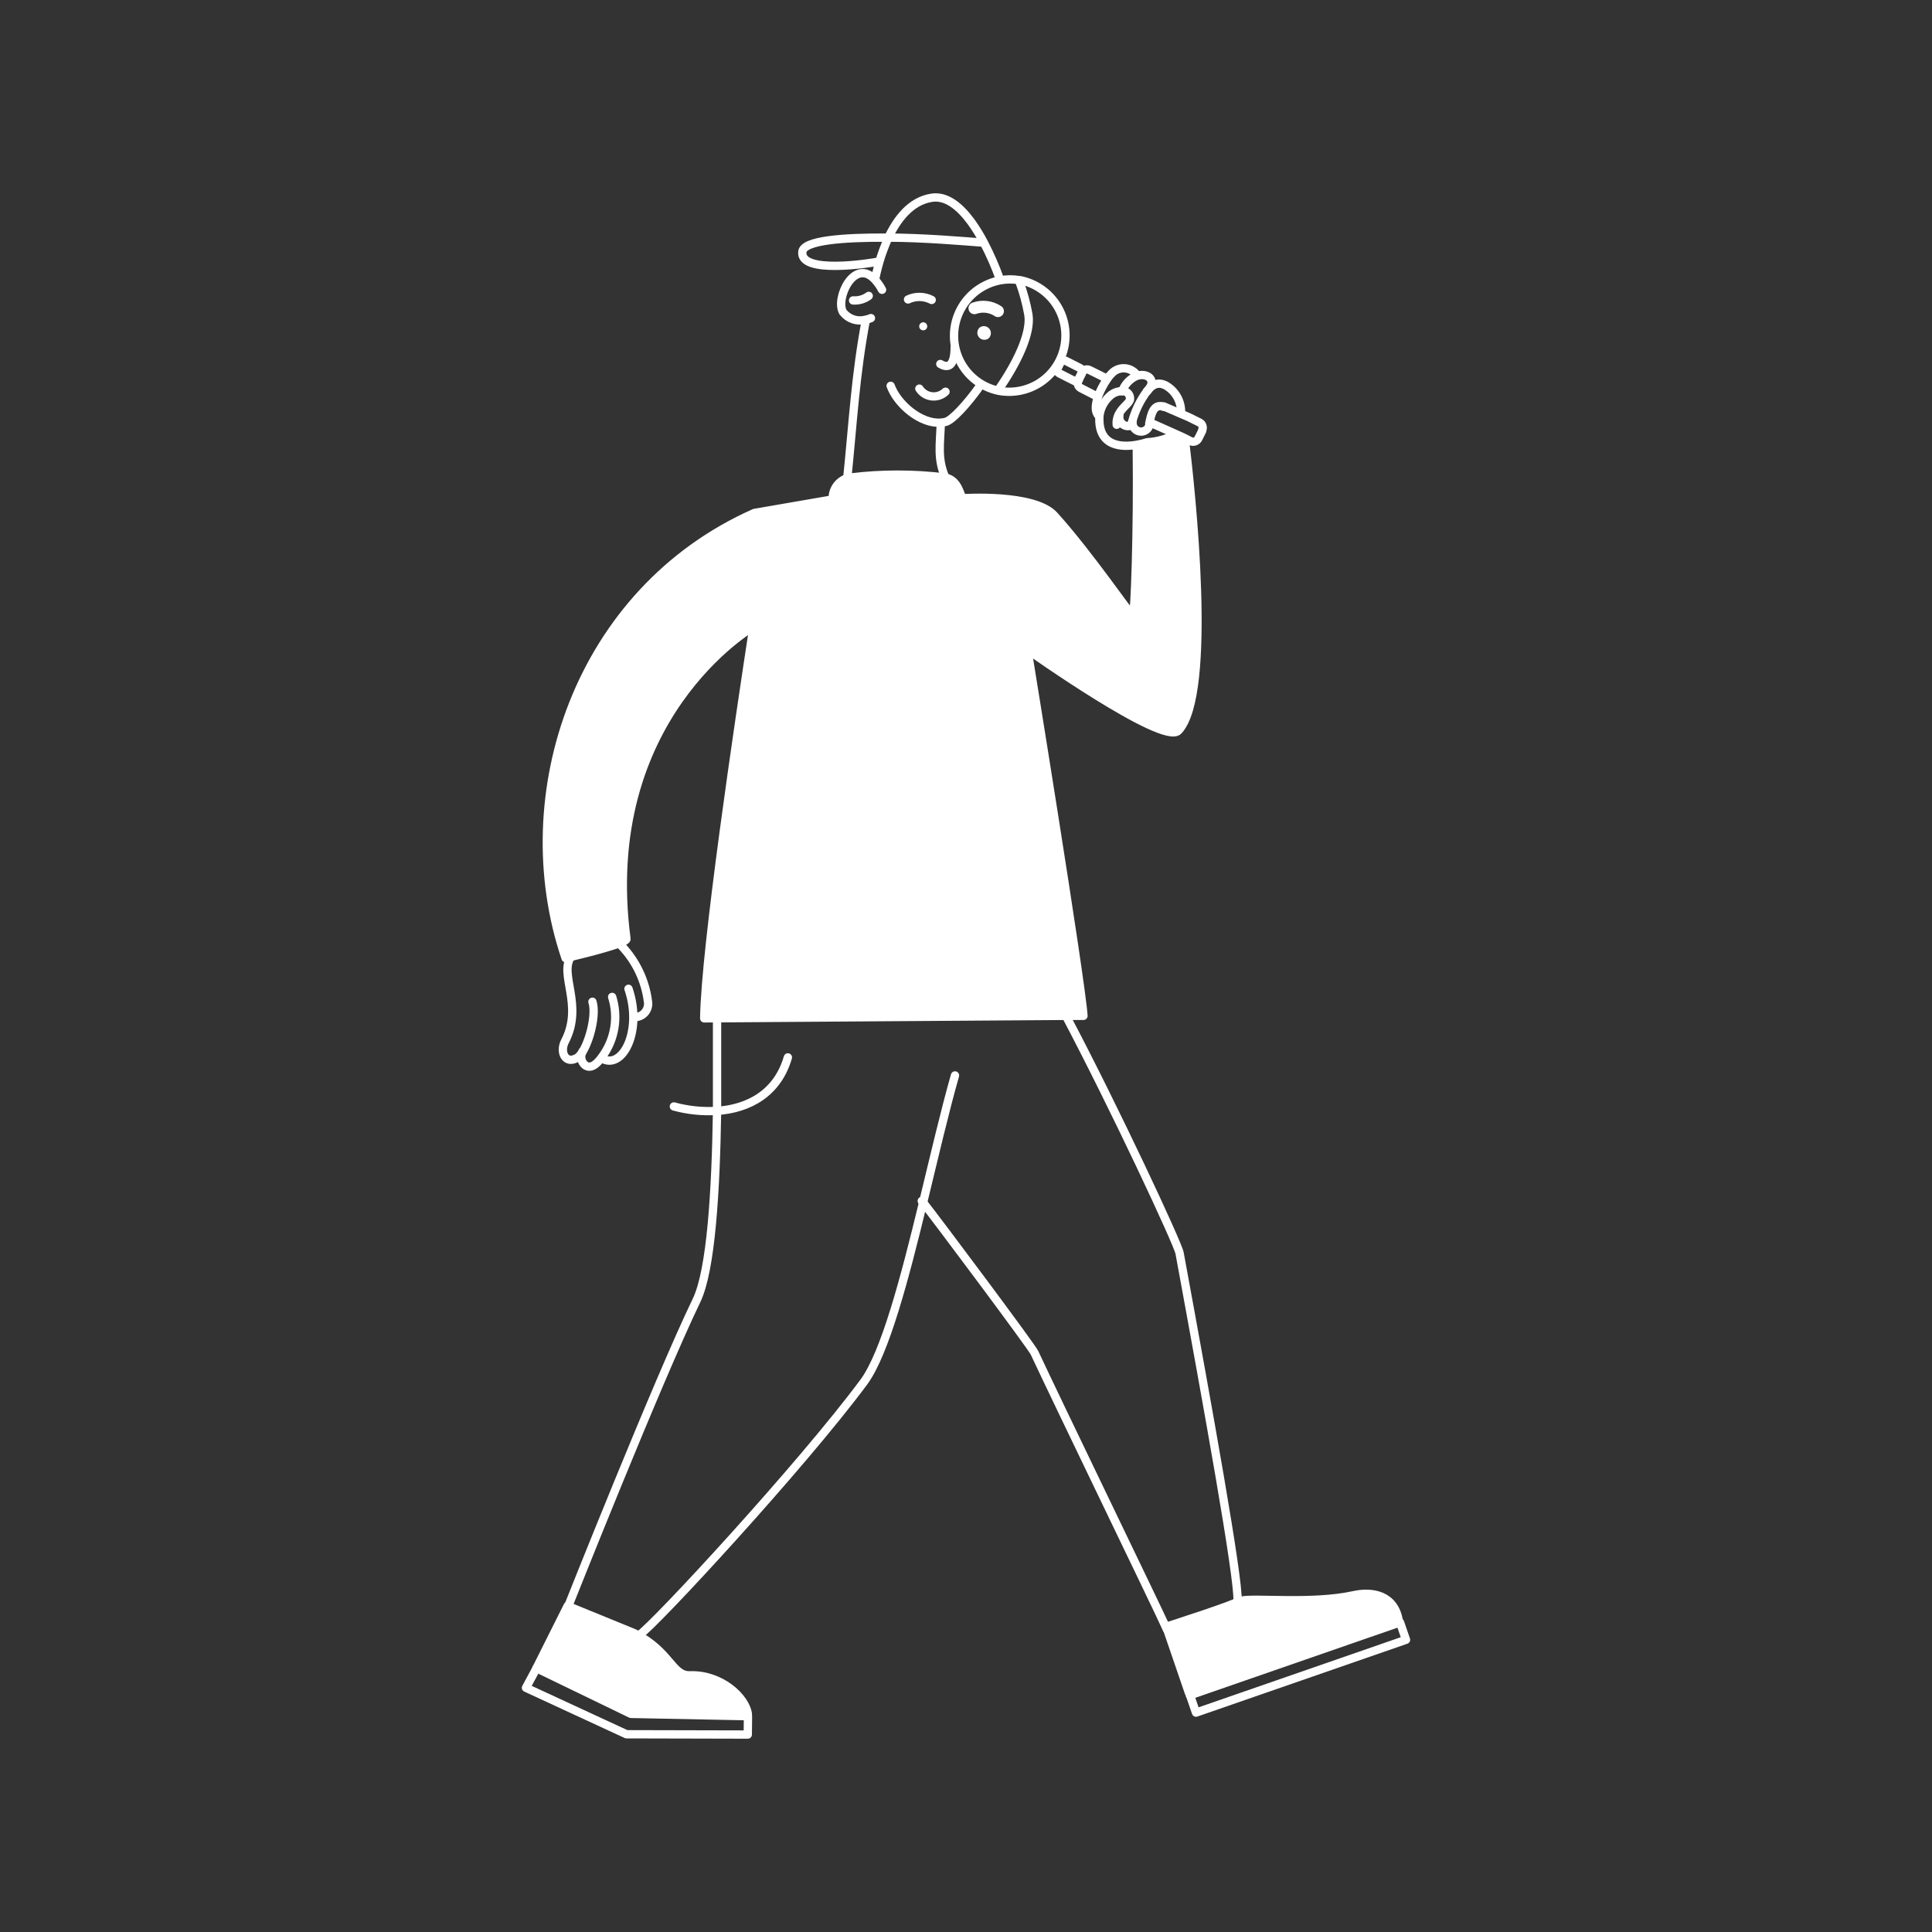 <svg width="200" height="200" viewBox="0 0 200 200" fill="none" xmlns="http://www.w3.org/2000/svg">
<rect x="0" y="0" width="200" height="200" fill="#333333" stroke="none"/>
<path d="M144.81 167.85L123.17 175.47L123.1 175.31L120.73 168.39C121.4 168.18 128.14 165.99 128.16 165.78V165.7H128.44C129.75 165.36 135.85 166.07 140.1 165.13C142.16 164.69 144.4 165.16 144.81 167.85Z" fill="white"/>
<path d="M77.42 177.43V177.66L65.32 177.42L55.55 172.69L58.77 166.26L65.67 169.08C69.42 170.97 69.55 173.5 71.43 173.44C74.62 173.31 77.18 175.71 77.42 177.43Z" fill="white"/>
<path d="M59.11 99L58.55 99.14C52.83 82.21 59.86 61.14 78.1 53.05L86.2 51.65C86.174 51.168 86.308 50.691 86.581 50.294C86.854 49.896 87.251 49.599 87.71 49.45C87.814 49.416 87.921 49.393 88.03 49.38C91.278 48.983 94.562 48.983 97.81 49.38C97.976 49.41 98.137 49.46 98.29 49.53C99.1 50.01 99.29 50.75 99.61 51.53C99.61 51.53 107.07 51.01 109.14 53.32C112.86 57.45 116.98 63.78 117.28 63.69C117.58 63.6 117.79 55.05 117.68 46.19V46.01C118.059 45.947 118.434 45.857 118.8 45.74C119.795 45.686 120.766 45.42 121.65 44.96V44.9L122.36 45.22L122.71 45.39V45.47C123.34 50.69 125.64 71.78 122.03 75.6C120.49 77.23 106.41 67.2 106.41 67.2C106.41 67.2 111.96 101.3 112.21 105.12H110.47L72.95 105.38C73.02 98.12 76.54 74.68 78.05 64.82C78.05 64.82 61.83 74.22 64.85 97.19C64.9 97.62 60.66 98.67 59.11 99Z" fill="white"/>
<path d="M102.44 34.06C102.55 34.213 102.597 34.402 102.571 34.588C102.545 34.774 102.448 34.944 102.3 35.06C102.145 35.16 101.958 35.198 101.777 35.166C101.595 35.135 101.433 35.035 101.321 34.889C101.21 34.742 101.158 34.558 101.176 34.375C101.195 34.192 101.282 34.022 101.42 33.9C101.497 33.843 101.585 33.803 101.678 33.78C101.772 33.758 101.868 33.754 101.963 33.769C102.058 33.784 102.149 33.817 102.23 33.867C102.312 33.917 102.383 33.983 102.44 34.06Z" fill="white"/>
<path d="M95.92 33.55C95.981 33.643 96.002 33.756 95.98 33.865C95.957 33.974 95.892 34.069 95.8 34.13C95.706 34.188 95.594 34.208 95.486 34.186C95.378 34.163 95.283 34.101 95.22 34.01C95.19 33.963 95.17 33.911 95.161 33.857C95.151 33.803 95.153 33.747 95.165 33.693C95.177 33.639 95.199 33.588 95.231 33.543C95.263 33.498 95.303 33.46 95.35 33.43C95.395 33.4 95.446 33.38 95.499 33.37C95.552 33.359 95.607 33.36 95.66 33.371C95.713 33.382 95.763 33.404 95.808 33.435C95.853 33.465 95.891 33.505 95.92 33.55Z" fill="white"/>
<path d="M123.81 177.29L145.55 169.75L144.93 167.95L123.19 175.49L123.81 177.29Z" stroke="white" stroke-width="0.86" stroke-linecap="round" stroke-linejoin="round"/>
<path d="M95.42 124.32C95.47 124.37 95.517 124.423 95.56 124.48C96.89 126.15 106.77 139.36 107.09 140.04C109.42 145.04 119.78 166.42 120.68 168.41C121.35 168.2 128.09 166.01 128.11 165.8V165.72C128.23 163.33 125.11 146.03 122.11 129.72C121.93 128.72 115.39 114.72 110.37 105.21" stroke="white" stroke-width="0.86" stroke-miterlimit="10" stroke-linecap="round"/>
<path d="M128.45 165.71C129.76 165.37 135.86 166.08 140.11 165.14C142.11 164.69 144.4 165.14 144.81 167.85L123.17 175.47" stroke="white" stroke-width="0.86" stroke-linecap="round" stroke-linejoin="round"/>
<path d="M120.66 168.17L120.73 168.39L123.1 175.31" stroke="white" stroke-width="0.86" stroke-miterlimit="10"/>
<path d="M66.16 169.27C67.79 168.19 83.02 151.71 89.43 143.06C91.63 140.06 93.66 132.32 95.56 124.48C96.7 119.78 97.8 115.05 98.86 111.33" stroke="white" stroke-width="0.86" stroke-miterlimit="10" stroke-linecap="round"/>
<path d="M74.23 105.89C74.23 108.73 74.23 111.89 74.23 115C74.1 123.2 73.63 131.46 72.1 134.63C68.1 142.91 58.86 166.18 58.86 166.18" stroke="white" stroke-width="0.86" stroke-miterlimit="10" stroke-linecap="round"/>
<path d="M81.56 109.46C80.5 113.13 77.56 114.78 74.19 115C72.698 115.089 71.202 114.934 69.76 114.54" stroke="white" stroke-width="0.86" stroke-miterlimit="10" stroke-linecap="round"/>
<path d="M55.54 172.69L54.45 174.72L64.85 179.53L77.41 179.56L77.43 177.66H77.42L65.31 177.42L55.54 172.69Z" stroke="white" stroke-width="0.86" stroke-linecap="round" stroke-linejoin="round"/>
<path d="M77.42 177.43C77.18 175.71 74.62 173.31 71.42 173.43C69.54 173.49 69.42 170.96 65.66 169.07L58.76 166.25L55.54 172.68" stroke="white" stroke-width="0.86" stroke-linecap="round" stroke-linejoin="round"/>
<path d="M98.83 35.93C98.83 36.8 98.7 38.48 97.34 37.68" stroke="white" stroke-width="0.86" stroke-miterlimit="10" stroke-linecap="round"/>
<path d="M101.5 39.88C100.09 41.88 98.58 43.47 97.93 43.66C97.757 43.71 97.579 43.74 97.4 43.75C95.31 43.92 92.89 41.84 92.2 39.94" stroke="white" stroke-width="0.86" stroke-miterlimit="10" stroke-linecap="round"/>
<path d="M105.51 29.1C105.932 30.228 106.25 31.393 106.46 32.58C106.77 34.58 105.17 37.74 103.39 40.3" stroke="white" stroke-width="0.86" stroke-miterlimit="10" stroke-linecap="round"/>
<path d="M90.6 28.83C90.65 28.64 90.78 27.97 91.04 27.08C91.15 26.7 91.28 26.29 91.45 25.85C91.62 25.41 91.76 25.04 91.95 24.62C92.85 22.71 94.27 20.8 96.46 20.47C97.95 20.24 99.33 21.34 100.52 22.95C101.018 23.644 101.466 24.372 101.86 25.13C102.492 26.341 103.04 27.594 103.5 28.88" stroke="white" stroke-width="0.86" stroke-miterlimit="10" stroke-linecap="round"/>
<path d="M87.71 49.49C88.3 43.74 88.55 38.83 89.63 33.14" stroke="white" stroke-width="0.86" stroke-miterlimit="10"/>
<path d="M97.4 43.75C97.31 45.99 97.03 47.47 97.82 49.34" stroke="white" stroke-width="0.86" stroke-miterlimit="10"/>
<path d="M91.31 30C91.106 29.608 90.85 29.245 90.55 28.92C88.43 26.67 86.44 30.92 87.27 32.32C87.54 32.663 87.905 32.919 88.319 33.058C88.733 33.197 89.178 33.211 89.6 33.1C89.792 33.064 89.98 33.007 90.16 32.93" stroke="white" stroke-width="0.86" stroke-miterlimit="10" stroke-linecap="round"/>
<path d="M91.13 27.06H91.06C90.06 27.27 82.77 28.41 83.06 26.06C83.19 24.88 87.31 24.57 91.84 24.6H92C95.45 24.6 99.63 24.95 101.92 25.13" stroke="white" stroke-width="0.86" stroke-miterlimit="10"/>
<path d="M103.31 32.21C102.955 31.973 102.549 31.823 102.126 31.771C101.702 31.719 101.272 31.767 100.87 31.91" stroke="white" stroke-width="1.23" stroke-miterlimit="10" stroke-linecap="round"/>
<path d="M89.93 30.63C89.463 30.974 88.889 31.141 88.31 31.1" stroke="white" stroke-width="0.86" stroke-miterlimit="10" stroke-linecap="round"/>
<path d="M105.52 29H105.58C106.332 29.146 107.047 29.439 107.686 29.863C108.324 30.285 108.873 30.83 109.302 31.465C109.73 32.1 110.028 32.814 110.181 33.564C110.333 34.315 110.336 35.088 110.19 35.84C110.044 36.592 109.75 37.307 109.327 37.946C108.904 38.585 108.36 39.134 107.725 39.562C107.09 39.99 106.376 40.288 105.626 40.441C104.875 40.593 104.102 40.596 103.35 40.45C102.489 40.266 101.682 39.888 100.989 39.346C100.296 38.804 99.736 38.111 99.35 37.32C98.673 35.93 98.575 34.328 99.078 32.866C99.58 31.404 100.642 30.201 102.03 29.52C102.443 29.315 102.88 29.161 103.33 29.06L103.57 29.01C104.215 28.895 104.874 28.892 105.52 29Z" stroke="white" stroke-width="0.86" stroke-linecap="round" stroke-linejoin="round"/>
<path d="M96.45 31.05C96.073 30.853 95.656 30.746 95.231 30.737C94.806 30.728 94.384 30.818 94 31" stroke="white" stroke-width="0.86" stroke-miterlimit="10" stroke-linecap="round"/>
<path d="M95.17 40.23C95.311 40.449 95.499 40.634 95.721 40.772C95.942 40.91 96.191 40.998 96.45 41.028C96.709 41.059 96.971 41.032 97.218 40.949C97.466 40.866 97.691 40.73 97.88 40.55" stroke="white" stroke-width="0.86" stroke-miterlimit="10" stroke-linecap="round"/>
<path d="M113.76 43.06C112.94 42.35 113.85 40.31 114.65 39.18C114.784 38.981 114.938 38.797 115.11 38.63C115.278 38.458 115.482 38.323 115.706 38.236C115.931 38.149 116.171 38.11 116.412 38.124C116.652 38.137 116.887 38.201 117.101 38.313C117.314 38.424 117.502 38.58 117.65 38.77" stroke="white" stroke-width="0.86" stroke-linecap="round" stroke-linejoin="round"/>
<path d="M117.19 43.7C117.185 43.74 117.185 43.78 117.19 43.82C117.12 44.4 115.69 44.12 115.88 42.97" stroke="white" stroke-width="0.86" stroke-linecap="round" stroke-linejoin="round"/>
<path d="M118.75 40.48C118.029 41.444 117.499 42.537 117.19 43.7" stroke="white" stroke-width="0.86" stroke-linecap="round" stroke-linejoin="round"/>
<path d="M116.17 40.5C116.406 39.855 116.873 39.321 117.48 39C117.536 38.965 117.597 38.938 117.66 38.92C118.66 38.56 119.66 39.22 119 40.17L118.75 40.51" stroke="white" stroke-width="0.86" stroke-linecap="round" stroke-linejoin="round"/>
<path d="M120.5 42.12C119.36 41.69 119.15 43.01 118.97 43.85C118.966 43.923 118.966 43.997 118.97 44.07C118.901 44.278 118.758 44.453 118.567 44.562C118.377 44.67 118.154 44.705 117.939 44.659C117.725 44.613 117.535 44.49 117.406 44.313C117.277 44.136 117.218 43.918 117.24 43.7" stroke="white" stroke-width="0.86" stroke-linecap="round" stroke-linejoin="round"/>
<path d="M118.75 40.48C119.33 39.75 119.89 39.53 120.64 39.88C121.156 40.164 121.581 40.588 121.868 41.102C122.154 41.617 122.29 42.202 122.26 42.79" stroke="white" stroke-width="0.86" stroke-linecap="round" stroke-linejoin="round"/>
<path d="M113.37 40.94L111.89 40.18C111.751 40.109 111.645 39.987 111.595 39.84C111.545 39.692 111.554 39.531 111.62 39.39V39.31L111.99 38.57C112.025 38.5 112.073 38.438 112.133 38.386C112.192 38.335 112.261 38.297 112.335 38.272C112.41 38.248 112.488 38.239 112.566 38.245C112.644 38.252 112.72 38.274 112.79 38.31L114.44 39.13" stroke="white" stroke-width="0.86" stroke-linecap="round" stroke-linejoin="round"/>
<path d="M120.41 42.08H120.5L122.23 42.83L123.05 43.18L124.18 43.74C124.319 43.811 124.425 43.933 124.475 44.08C124.525 44.228 124.516 44.389 124.45 44.53V44.6L124.05 45.4C123.977 45.539 123.853 45.645 123.704 45.696C123.555 45.746 123.392 45.737 123.25 45.67L122.73 45.4L122.38 45.23L121.67 44.91L119.23 43.82" stroke="white" stroke-width="0.86" stroke-linecap="round" stroke-linejoin="round"/>
<path d="M112 38.57V38.66L111.7 39.25C111.703 39.27 111.703 39.29 111.7 39.31C111.644 39.386 111.563 39.439 111.472 39.461C111.38 39.483 111.284 39.472 111.2 39.43L109.66 38.65C109.568 38.599 109.499 38.515 109.467 38.414C109.435 38.313 109.444 38.205 109.49 38.11L109.78 37.53C109.803 37.483 109.836 37.44 109.876 37.405C109.916 37.37 109.962 37.344 110.012 37.327C110.063 37.31 110.116 37.304 110.169 37.308C110.221 37.312 110.273 37.326 110.32 37.35L111.86 38.13C111.927 38.179 111.977 38.248 112.002 38.327C112.027 38.406 112.027 38.491 112 38.57Z" stroke="white" stroke-width="0.86" stroke-linecap="round" stroke-linejoin="round"/>
<path d="M121.62 45C120.736 45.46 119.765 45.726 118.77 45.78C118.404 45.897 118.029 45.987 117.65 46.05C116.15 46.31 113.65 46.26 113.81 43.14C113.815 43.114 113.815 43.086 113.81 43.06C113.862 42.625 114 42.204 114.217 41.823C114.433 41.442 114.723 41.108 115.07 40.84C115.388 40.612 115.769 40.489 116.16 40.49H116.34C116.527 40.52 116.697 40.618 116.815 40.766C116.934 40.914 116.992 41.101 116.98 41.29C116.98 41.72 116.19 42.11 115.8 42.91C115.638 43.238 115.568 43.605 115.6 43.97" stroke="white" stroke-width="0.86" stroke-linecap="round" stroke-linejoin="round"/>
<path d="M117.68 46.24C117.79 55.1 117.46 63.69 117.28 63.74C117.1 63.79 112.86 57.5 109.14 53.37C107.07 51.06 99.61 51.58 99.61 51.58C99.28 50.75 99.1 50.01 98.29 49.58C98.137 49.51 97.976 49.46 97.81 49.43C94.562 49.033 91.278 49.033 88.03 49.43C87.921 49.443 87.814 49.466 87.71 49.5C87.251 49.649 86.854 49.946 86.581 50.343C86.308 50.741 86.174 51.218 86.2 51.7L78.1 53.1C59.86 61.2 52.83 82.26 58.55 99.19L59.11 99.05C60.66 98.68 64.9 97.63 64.85 97.2C61.83 74.22 78 64.86 78 64.86C76.49 74.72 73 98.16 72.9 105.42L110.42 105.16H112.16C111.91 101.34 106.36 67.24 106.36 67.24C106.36 67.24 120.44 77.24 121.98 75.64C125.59 71.82 123.29 50.73 122.66 45.51" stroke="white" stroke-width="0.86" stroke-linecap="round" stroke-linejoin="round"/>
<path d="M65.06 102.36C66.57 106.79 64.38 110.87 62.26 109.54" stroke="white" stroke-width="0.86" stroke-linecap="round" stroke-linejoin="round"/>
<path d="M63.37 103.2C63.694 104.23 63.773 105.322 63.599 106.389C63.425 107.455 63.004 108.466 62.37 109.34L62.23 109.54C61.87 110 61.23 110.73 60.58 110.28C60.371 110.111 60.23 109.873 60.18 109.61C60.13 109.346 60.177 109.073 60.31 108.84" stroke="white" stroke-width="0.86" stroke-linecap="round" stroke-linejoin="round"/>
<path d="M61.33 103.7C61.84 105.3 60.7 109.03 59.7 109.53C58.52 110.19 57.91 108.9 58.49 107.79C60.43 104.06 57.84 100.86 59.11 99.04" stroke="white" stroke-width="0.86" stroke-linecap="round" stroke-linejoin="round"/>
<path d="M65.6 105.29C65.814 105.307 66.029 105.273 66.229 105.193C66.428 105.112 66.606 104.987 66.748 104.826C66.89 104.665 66.994 104.473 67.049 104.266C67.105 104.058 67.112 103.841 67.07 103.63C66.787 101.481 65.828 99.478 64.33 97.91" stroke="white" stroke-width="0.86" stroke-linecap="round" stroke-linejoin="round"/>
</svg>
